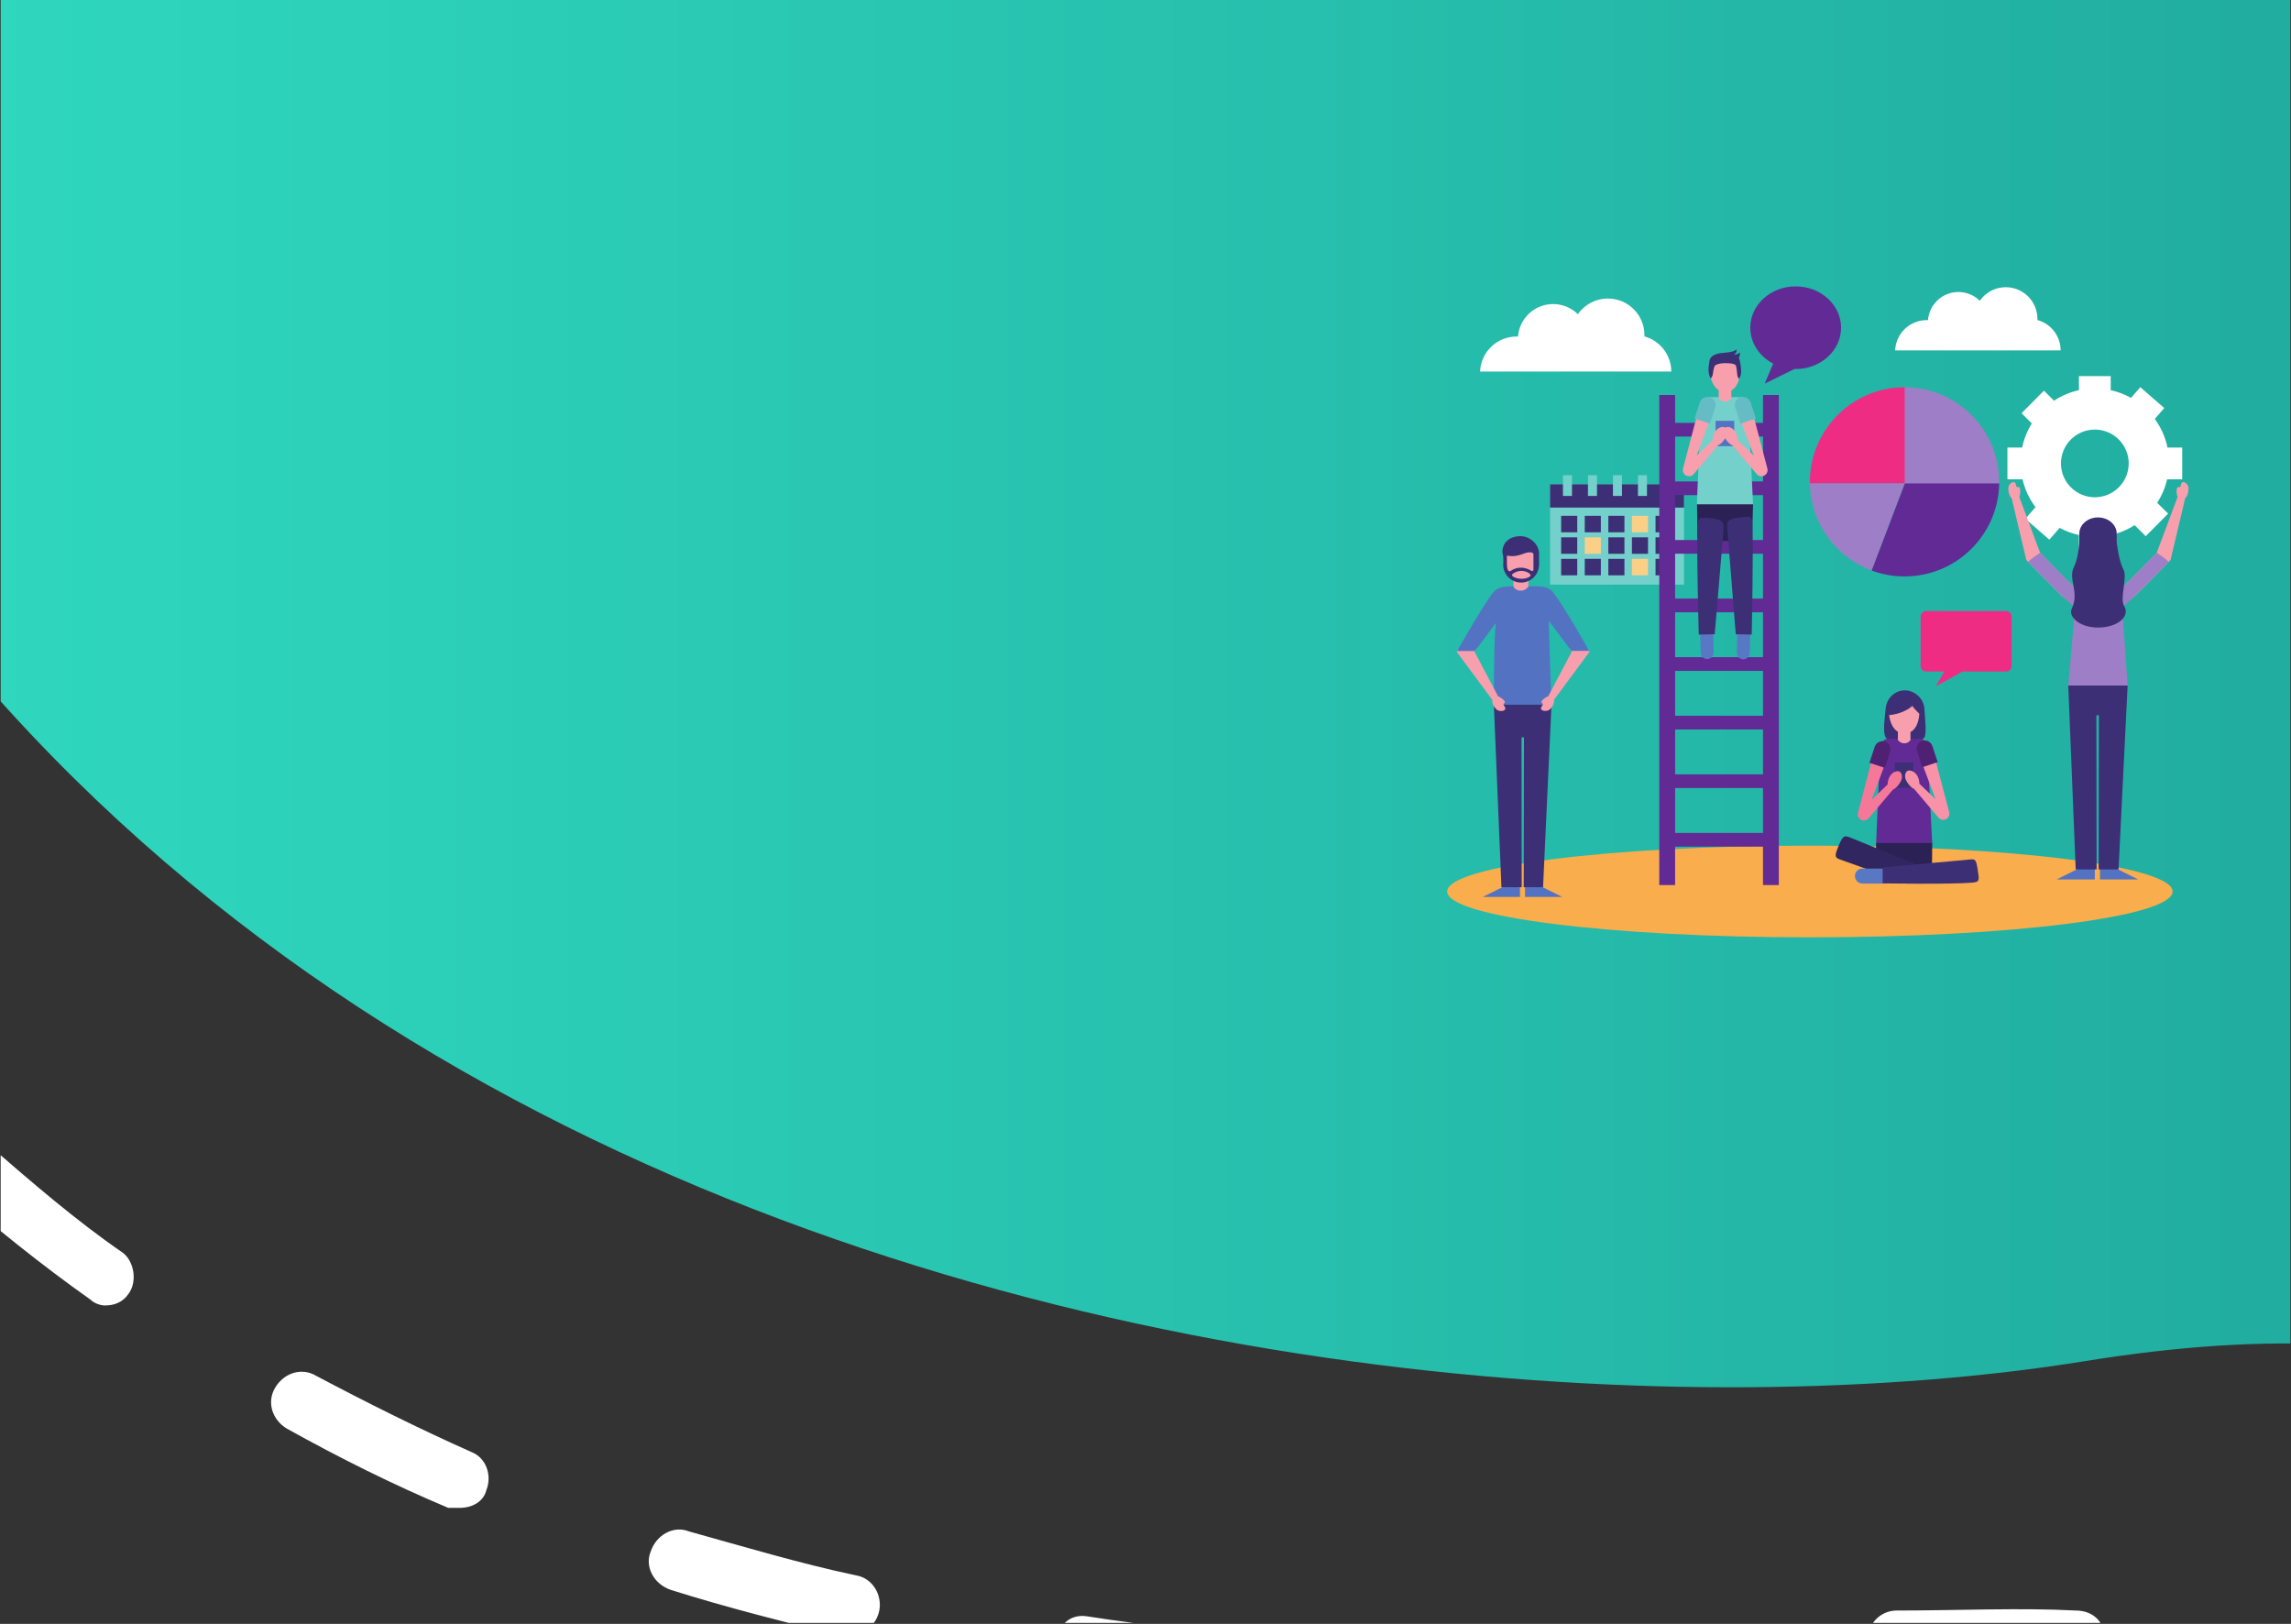 <?xml version="1.0" encoding="UTF-8"?>
<svg xmlns="http://www.w3.org/2000/svg" xmlns:xlink="http://www.w3.org/1999/xlink" width="1200pt" height="850.5pt" viewBox="0 0 1200 850.5" version="1.2">
<rect x="0" y="0" width="1200" height="850.5" fill="#333333" stroke="none"/>
<defs>
<clipPath id="clip1">
  <path d="M 0.352 0 L 1199.645 0 L 1199.645 850 L 0.352 850 Z M 0.352 0 "/>
</clipPath>
<clipPath id="clip2">
  <path d="M 2323.746 -1460.863 C 2666.277 -1195.094 3014.949 -370.133 2841.383 387.234 C 2684.707 1077.008 2179.359 1096.98 2015.008 1063.184 C 1403.676 937.211 1491.227 648.398 1091.867 712.918 C 692.504 777.441 -292.078 648.398 -252.145 -445.406 C -213.742 -1539.215 478.996 -1468.547 838.426 -1508.488 C 1248.539 -1554.574 1935.137 -1763.504 2323.746 -1460.863 Z M 2323.746 -1460.863 "/>
</clipPath>
<linearGradient id="linear0" gradientUnits="userSpaceOnUse" x1="138.283" y1="113.11" x2="216.362" y2="113.11" gradientTransform="matrix(-15.36,0,0,15.362,3323.689,-2012.376)">
<stop offset="0" style="stop-color:rgb(12.894%,68.054%,62.935%);stop-opacity:1;"/>
<stop offset="0.016" style="stop-color:rgb(12.936%,68.181%,63.025%);stop-opacity:1;"/>
<stop offset="0.031" style="stop-color:rgb(13.023%,68.436%,63.205%);stop-opacity:1;"/>
<stop offset="0.047" style="stop-color:rgb(13.11%,68.69%,63.385%);stop-opacity:1;"/>
<stop offset="0.062" style="stop-color:rgb(13.197%,68.945%,63.565%);stop-opacity:1;"/>
<stop offset="0.078" style="stop-color:rgb(13.283%,69.2%,63.745%);stop-opacity:1;"/>
<stop offset="0.094" style="stop-color:rgb(13.37%,69.455%,63.925%);stop-opacity:1;"/>
<stop offset="0.109" style="stop-color:rgb(13.457%,69.71%,64.105%);stop-opacity:1;"/>
<stop offset="0.125" style="stop-color:rgb(13.542%,69.965%,64.287%);stop-opacity:1;"/>
<stop offset="0.141" style="stop-color:rgb(13.629%,70.219%,64.467%);stop-opacity:1;"/>
<stop offset="0.156" style="stop-color:rgb(13.716%,70.474%,64.647%);stop-opacity:1;"/>
<stop offset="0.172" style="stop-color:rgb(13.803%,70.729%,64.827%);stop-opacity:1;"/>
<stop offset="0.188" style="stop-color:rgb(13.889%,70.984%,65.007%);stop-opacity:1;"/>
<stop offset="0.203" style="stop-color:rgb(13.976%,71.239%,65.187%);stop-opacity:1;"/>
<stop offset="0.219" style="stop-color:rgb(14.062%,71.494%,65.367%);stop-opacity:1;"/>
<stop offset="0.234" style="stop-color:rgb(14.148%,71.748%,65.547%);stop-opacity:1;"/>
<stop offset="0.25" style="stop-color:rgb(14.235%,72.003%,65.727%);stop-opacity:1;"/>
<stop offset="0.266" style="stop-color:rgb(14.322%,72.258%,65.907%);stop-opacity:1;"/>
<stop offset="0.281" style="stop-color:rgb(14.407%,72.513%,66.089%);stop-opacity:1;"/>
<stop offset="0.297" style="stop-color:rgb(14.494%,72.768%,66.269%);stop-opacity:1;"/>
<stop offset="0.312" style="stop-color:rgb(14.581%,73.022%,66.449%);stop-opacity:1;"/>
<stop offset="0.328" style="stop-color:rgb(14.668%,73.277%,66.629%);stop-opacity:1;"/>
<stop offset="0.344" style="stop-color:rgb(14.754%,73.532%,66.809%);stop-opacity:1;"/>
<stop offset="0.359" style="stop-color:rgb(14.841%,73.787%,66.989%);stop-opacity:1;"/>
<stop offset="0.375" style="stop-color:rgb(14.928%,74.042%,67.169%);stop-opacity:1;"/>
<stop offset="0.391" style="stop-color:rgb(15.013%,74.297%,67.349%);stop-opacity:1;"/>
<stop offset="0.406" style="stop-color:rgb(15.1%,74.551%,67.529%);stop-opacity:1;"/>
<stop offset="0.422" style="stop-color:rgb(15.187%,74.806%,67.711%);stop-opacity:1;"/>
<stop offset="0.438" style="stop-color:rgb(15.273%,75.061%,67.891%);stop-opacity:1;"/>
<stop offset="0.453" style="stop-color:rgb(15.359%,75.316%,68.071%);stop-opacity:1;"/>
<stop offset="0.469" style="stop-color:rgb(15.446%,75.571%,68.251%);stop-opacity:1;"/>
<stop offset="0.484" style="stop-color:rgb(15.533%,75.826%,68.431%);stop-opacity:1;"/>
<stop offset="0.5" style="stop-color:rgb(15.619%,76.08%,68.611%);stop-opacity:1;"/>
<stop offset="0.516" style="stop-color:rgb(15.706%,76.335%,68.791%);stop-opacity:1;"/>
<stop offset="0.531" style="stop-color:rgb(15.793%,76.59%,68.971%);stop-opacity:1;"/>
<stop offset="0.547" style="stop-color:rgb(15.878%,76.845%,69.151%);stop-opacity:1;"/>
<stop offset="0.562" style="stop-color:rgb(15.965%,77.1%,69.331%);stop-opacity:1;"/>
<stop offset="0.578" style="stop-color:rgb(16.052%,77.354%,69.513%);stop-opacity:1;"/>
<stop offset="0.594" style="stop-color:rgb(16.139%,77.609%,69.693%);stop-opacity:1;"/>
<stop offset="0.609" style="stop-color:rgb(16.225%,77.864%,69.873%);stop-opacity:1;"/>
<stop offset="0.625" style="stop-color:rgb(16.312%,78.119%,70.053%);stop-opacity:1;"/>
<stop offset="0.641" style="stop-color:rgb(16.399%,78.374%,70.233%);stop-opacity:1;"/>
<stop offset="0.656" style="stop-color:rgb(16.484%,78.629%,70.413%);stop-opacity:1;"/>
<stop offset="0.672" style="stop-color:rgb(16.571%,78.883%,70.593%);stop-opacity:1;"/>
<stop offset="0.688" style="stop-color:rgb(16.658%,79.138%,70.773%);stop-opacity:1;"/>
<stop offset="0.703" style="stop-color:rgb(16.743%,79.393%,70.953%);stop-opacity:1;"/>
<stop offset="0.719" style="stop-color:rgb(16.83%,79.648%,71.133%);stop-opacity:1;"/>
<stop offset="0.734" style="stop-color:rgb(16.917%,79.903%,71.315%);stop-opacity:1;"/>
<stop offset="0.75" style="stop-color:rgb(17.004%,80.157%,71.495%);stop-opacity:1;"/>
<stop offset="0.766" style="stop-color:rgb(17.09%,80.412%,71.675%);stop-opacity:1;"/>
<stop offset="0.781" style="stop-color:rgb(17.177%,80.667%,71.855%);stop-opacity:1;"/>
<stop offset="0.797" style="stop-color:rgb(17.264%,80.922%,72.035%);stop-opacity:1;"/>
<stop offset="0.812" style="stop-color:rgb(17.349%,81.177%,72.215%);stop-opacity:1;"/>
<stop offset="0.828" style="stop-color:rgb(17.436%,81.432%,72.395%);stop-opacity:1;"/>
<stop offset="0.844" style="stop-color:rgb(17.523%,81.686%,72.575%);stop-opacity:1;"/>
<stop offset="0.859" style="stop-color:rgb(17.61%,81.94%,72.755%);stop-opacity:1;"/>
<stop offset="0.875" style="stop-color:rgb(17.696%,82.195%,72.935%);stop-opacity:1;"/>
<stop offset="0.891" style="stop-color:rgb(17.783%,82.449%,73.117%);stop-opacity:1;"/>
<stop offset="0.906" style="stop-color:rgb(17.87%,82.704%,73.297%);stop-opacity:1;"/>
<stop offset="0.922" style="stop-color:rgb(17.955%,82.959%,73.477%);stop-opacity:1;"/>
<stop offset="0.938" style="stop-color:rgb(18.042%,83.214%,73.657%);stop-opacity:1;"/>
<stop offset="0.953" style="stop-color:rgb(18.129%,83.469%,73.837%);stop-opacity:1;"/>
<stop offset="0.969" style="stop-color:rgb(18.214%,83.723%,74.017%);stop-opacity:1;"/>
<stop offset="0.984" style="stop-color:rgb(18.301%,83.978%,74.197%);stop-opacity:1;"/>
<stop offset="1" style="stop-color:rgb(18.388%,84.233%,74.377%);stop-opacity:1;"/>
</linearGradient>
<clipPath id="clip3">
  <path d="M 0.352 0 L 1199.645 0 L 1199.645 850 L 0.352 850 Z M 0.352 0 "/>
</clipPath>
<clipPath id="clip4">
  <path d="M 758 442 L 1138 442 L 1138 490.973 L 758 490.973 Z M 758 442 "/>
</clipPath>
<clipPath id="clip5">
  <path d="M 992 150.02 L 1080 150.02 L 1080 184 L 992 184 Z M 992 150.02 "/>
</clipPath>
<clipPath id="clip6">
  <path d="M 1140 252 L 1146.25 252 L 1146.25 261 L 1140 261 Z M 1140 252 "/>
</clipPath>
<clipPath id="clip7">
  <path d="M 916 150.02 L 965 150.02 L 965 201 L 916 201 Z M 916 150.02 "/>
</clipPath>
</defs>
<g id="surface1">
<g clip-path="url(#clip1)" clip-rule="nonzero">
<g clip-path="url(#clip2)" clip-rule="nonzero">
<path style=" stroke:none;fill-rule:nonzero;fill:url(#linear0);" d="M 1199.648 0 L 1199.648 850 L 0.352 850 L 0.352 0 Z M 1199.648 0 "/>
</g>
</g>
<g clip-path="url(#clip3)" clip-rule="nonzero">
<path style=" stroke:none;fill-rule:nonzero;fill:rgb(100%,100%,100%);fill-opacity:1;" d="M 2084.129 1241.387 C 2091.809 1241.387 2099.488 1235.242 2099.488 1227.562 C 2099.488 1218.344 2093.344 1212.199 2085.664 1210.66 C 2054.945 1209.125 2025.762 1204.516 1996.574 1198.371 C 1988.895 1196.836 1979.68 1201.445 1978.145 1210.66 C 1976.609 1218.344 1981.215 1227.562 1990.434 1229.098 C 2019.617 1235.242 2050.336 1239.852 2084.129 1241.387 C 2082.594 1241.387 2082.594 1241.387 2084.129 1241.387 Z M 2205.473 1241.387 C 2207.008 1241.387 2207.008 1241.387 2205.473 1241.387 C 2237.73 1238.312 2268.449 1233.707 2299.172 1227.562 C 2306.852 1226.023 2312.996 1218.344 2311.457 1209.125 C 2309.922 1201.445 2302.242 1195.301 2293.027 1196.836 C 2263.844 1202.98 2233.121 1207.59 2203.938 1209.125 C 2194.723 1209.125 2188.578 1216.809 2190.113 1226.023 C 2191.648 1235.242 2197.793 1241.387 2205.473 1241.387 Z M 2415.906 1195.301 C 2417.441 1195.301 2418.98 1195.301 2420.516 1193.762 C 2449.699 1183.008 2478.883 1170.719 2506.531 1156.895 C 2514.211 1153.82 2517.285 1144.602 2514.211 1136.922 C 2511.141 1129.242 2501.922 1126.168 2494.242 1129.242 C 2466.594 1141.531 2438.945 1153.82 2411.297 1164.574 C 2403.617 1167.648 2399.012 1176.863 2402.082 1184.547 C 2403.617 1190.691 2409.762 1195.301 2415.906 1195.301 Z M 1875.23 1193.762 C 1881.375 1193.762 1887.52 1190.691 1889.055 1184.547 C 1892.129 1176.863 1887.52 1167.648 1879.84 1164.574 C 1852.191 1153.82 1823.008 1141.531 1795.359 1129.242 C 1787.68 1126.168 1778.461 1129.242 1775.391 1136.922 C 1772.316 1144.602 1775.391 1153.82 1783.07 1156.895 C 1810.719 1169.184 1839.902 1181.473 1869.086 1192.227 C 1870.621 1193.762 1872.16 1193.762 1875.23 1193.762 Z M 1678.621 1104.66 C 1684.766 1104.66 1689.375 1101.59 1692.445 1096.98 C 1697.055 1089.297 1693.98 1080.082 1686.301 1075.473 C 1661.727 1061.645 1637.148 1047.82 1606.43 1030.922 C 1598.75 1026.312 1589.531 1029.387 1584.926 1037.066 C 1580.316 1044.746 1583.391 1053.965 1591.07 1058.574 C 1621.789 1077.008 1646.367 1090.836 1670.941 1104.66 Z M 2607.906 1098.516 C 2610.98 1098.516 2614.051 1096.98 2617.125 1095.445 C 2643.238 1078.543 2667.812 1058.574 2692.391 1040.141 C 2698.531 1033.992 2700.07 1024.777 2693.926 1018.633 C 2687.781 1012.488 2678.566 1010.949 2672.422 1017.094 C 2649.379 1037.066 2624.805 1053.965 2600.227 1070.863 C 2592.547 1075.473 2591.012 1084.691 2595.621 1092.371 C 2597.156 1096.98 2601.766 1098.516 2607.906 1098.516 Z M 1494.301 997.125 C 1498.91 997.125 1505.051 994.051 1508.125 989.441 C 1512.734 981.762 1509.66 972.543 1501.98 967.934 C 1471.262 949.5 1445.148 935.676 1420.57 923.383 C 1412.891 920.312 1403.676 923.383 1400.605 931.066 C 1397.531 938.746 1400.605 947.965 1408.285 951.035 C 1432.859 963.328 1457.438 977.152 1488.156 994.051 C 1488.156 995.59 1491.227 997.125 1494.301 997.125 Z M 2770.727 958.719 C 2775.332 958.719 2778.406 957.18 2781.477 954.109 C 2802.98 931.066 2822.949 906.484 2841.383 881.906 C 2845.988 875.762 2844.453 865.008 2838.309 860.398 C 2832.164 855.789 2821.414 857.324 2816.805 863.473 C 2798.375 888.051 2778.406 911.094 2758.438 932.602 C 2752.293 938.746 2753.828 947.965 2759.973 954.109 C 2763.047 957.18 2766.117 958.719 2770.727 958.719 Z M 1299.227 906.484 C 1305.371 906.484 1311.516 901.875 1314.586 895.73 C 1317.66 888.051 1313.051 878.832 1303.836 875.762 C 1274.652 866.543 1243.93 858.863 1213.211 854.254 C 1205.531 852.719 1196.312 858.863 1194.777 866.543 C 1193.242 874.227 1199.387 883.441 1207.066 884.977 C 1237.785 889.586 1265.434 897.27 1294.621 906.484 Z M 781.59 889.586 C 812.312 889.586 844.566 886.516 875.289 884.977 C 884.504 884.977 890.648 877.297 889.113 868.078 C 889.113 858.863 881.434 852.719 872.215 854.254 C 841.496 857.324 810.777 858.863 781.59 858.863 C 772.375 858.863 766.23 866.543 766.23 874.223 C 766.23 881.906 772.375 889.586 781.59 889.586 Z M 658.711 886.516 C 666.391 886.516 674.07 880.371 674.07 872.688 C 674.07 863.473 667.926 857.324 660.246 855.789 C 629.527 854.254 598.805 851.18 569.621 846.57 C 560.406 845.035 554.262 851.18 552.727 860.398 C 551.191 868.078 557.336 875.762 566.551 877.297 C 595.734 881.906 626.453 884.977 658.711 886.516 C 657.176 886.516 658.711 886.516 658.711 886.516 Z M 995.098 874.223 C 996.633 874.223 996.633 874.223 995.098 874.223 C 1027.352 872.688 1058.074 872.688 1087.258 874.223 C 1094.938 874.223 1102.617 868.078 1102.617 858.863 C 1102.617 849.645 1096.473 843.5 1087.258 843.5 C 1058.074 841.965 1025.816 843.5 993.562 843.5 C 984.344 843.5 978.199 851.18 978.199 858.863 C 981.273 868.078 987.418 874.223 995.098 874.223 Z M 445.203 855.789 C 452.887 855.789 459.027 851.18 460.566 843.5 C 462.102 835.816 457.492 826.602 448.277 825.066 C 419.094 818.918 388.371 809.703 360.723 802.02 C 353.043 798.949 343.828 803.559 340.758 812.773 C 337.684 820.457 342.293 829.672 351.508 832.746 C 380.691 841.965 411.414 849.645 442.133 857.324 C 443.668 855.789 445.203 855.789 445.203 855.789 Z M 240.914 789.73 C 247.059 789.73 253.203 786.66 254.738 780.512 C 257.812 772.832 254.738 763.613 247.059 760.543 C 219.41 748.254 191.762 734.426 165.652 720.602 C 157.973 715.992 148.754 719.062 144.148 726.746 C 139.539 734.426 142.609 743.645 150.289 748.254 C 177.938 763.613 205.586 777.441 234.77 789.73 Z M 2896.68 785.121 C 2901.285 785.121 2907.43 782.051 2910.5 777.441 C 2925.863 751.324 2939.688 722.137 2953.512 694.484 C 2956.582 686.805 2953.512 677.586 2945.832 674.512 C 2938.148 671.441 2928.934 674.512 2925.863 682.195 C 2913.574 709.848 2899.75 737.5 2884.391 762.078 C 2879.781 769.762 2882.855 778.977 2890.535 783.586 C 2890.535 785.121 2893.605 785.121 2896.68 785.121 Z M 55.059 683.73 C 59.668 683.73 64.273 682.195 67.348 677.586 C 71.953 671.441 70.418 660.688 64.273 656.078 C 39.699 639.18 16.656 619.207 -6.383 599.238 C -12.527 593.094 -21.742 594.629 -27.887 600.773 C -34.031 606.918 -32.496 616.137 -26.352 622.281 C -3.309 642.25 21.266 662.223 47.379 680.656 C 48.914 682.195 51.988 683.73 55.059 683.73 Z M 2984.23 590.02 C 2990.375 590.02 2996.52 585.41 2998.055 579.266 C 3007.27 550.078 3016.488 520.887 3024.168 490.164 C 3025.703 482.48 3021.094 473.266 3013.414 471.73 C 3005.734 470.191 2996.52 474.801 2994.98 482.48 C 2987.301 511.672 2979.621 540.859 2968.871 570.047 C 2965.797 577.73 2970.406 586.945 2978.086 590.02 Z M -104.688 539.324 C -101.613 539.324 -97.008 537.785 -93.934 534.715 C -87.793 528.57 -87.793 519.352 -92.398 513.207 C -112.367 491.699 -130.801 467.121 -149.23 442.539 C -153.84 436.395 -164.59 434.859 -170.734 439.469 C -176.879 444.078 -178.414 454.828 -173.809 460.977 C -155.375 485.555 -135.406 510.133 -115.438 533.18 C -112.367 537.785 -107.758 539.324 -104.688 539.324 Z M 3034.918 381.09 C 3042.598 381.09 3048.742 374.945 3050.277 368.801 C 3054.887 338.074 3059.496 307.352 3062.566 276.625 C 3064.102 268.945 3056.422 261.262 3048.742 259.727 C 3039.527 258.191 3033.383 265.871 3031.848 273.555 C 3028.773 304.277 3025.703 335.004 3021.094 364.191 C 3019.559 371.871 3025.703 381.09 3033.383 381.09 Z M -230.641 365.727 C -227.566 365.727 -226.031 365.727 -222.961 364.191 C -215.281 359.582 -213.742 350.367 -216.816 342.684 C -232.176 316.566 -246 290.453 -259.824 262.801 C -262.895 255.117 -272.113 252.047 -279.793 255.117 C -287.473 258.191 -290.543 267.41 -287.473 275.09 C -273.648 302.742 -258.289 330.395 -242.93 356.512 C -239.855 362.656 -235.25 365.727 -230.641 365.727 Z M -322.801 172.16 C -321.266 172.16 -319.73 172.16 -316.656 170.625 C -308.977 167.551 -304.367 158.336 -307.441 150.652 C -318.191 123 -327.41 93.812 -336.625 64.625 C -339.695 56.941 -347.375 52.332 -356.594 53.871 C -364.273 56.941 -368.883 64.625 -367.344 73.84 C -358.129 104.566 -347.375 133.754 -336.625 161.406 C -333.555 169.09 -328.945 172.16 -322.801 172.16 Z M 3053.352 167.551 C 3061.031 167.551 3068.711 161.406 3068.711 152.191 C 3070.246 126.074 3070.246 98.422 3070.246 70.77 L 3070.246 60.016 C 3070.246 50.797 3064.102 44.652 3054.887 44.652 C 3045.672 44.652 3039.527 52.332 3039.527 60.016 L 3039.527 70.77 C 3039.527 96.887 3039.527 124.539 3037.992 150.652 C 3036.453 159.871 3044.133 167.551 3053.352 167.551 C 3051.816 167.551 3051.816 167.551 3053.352 167.551 Z M -384.242 -33.695 L -381.168 -33.695 C -373.488 -35.23 -367.344 -44.449 -370.418 -52.129 C -376.562 -81.32 -382.707 -110.508 -388.848 -141.234 C -390.387 -148.914 -398.066 -155.059 -407.281 -153.523 C -414.961 -151.988 -421.105 -144.305 -419.57 -135.086 C -413.426 -104.363 -407.281 -73.637 -401.137 -44.449 C -396.527 -38.305 -390.387 -33.695 -384.242 -33.695 Z M 3050.277 -47.523 C 3050.277 -47.523 3051.816 -47.523 3050.277 -47.523 C 3059.496 -47.523 3065.641 -55.203 3065.641 -62.883 C 3064.102 -93.609 3062.566 -124.336 3059.496 -155.059 C 3059.496 -162.738 3051.816 -170.422 3042.598 -168.887 C 3033.383 -168.887 3027.238 -161.203 3028.773 -151.988 C 3031.848 -121.262 3033.383 -90.535 3034.918 -59.812 C 3036.453 -53.668 3042.598 -47.523 3050.277 -47.523 Z M -421.105 -245.699 L -419.57 -245.699 C -411.891 -247.234 -405.746 -254.914 -405.746 -262.598 C -408.816 -291.785 -411.891 -322.508 -414.961 -353.234 C -414.961 -360.914 -422.641 -368.598 -431.859 -367.059 C -441.074 -367.059 -447.219 -359.379 -445.68 -350.16 L -436.465 -257.988 C -434.93 -250.305 -428.785 -245.699 -421.105 -245.699 Z M 3031.848 -262.598 L 3033.383 -262.598 C 3041.062 -264.133 3047.207 -271.812 3047.207 -279.496 C 3044.133 -310.219 3039.527 -340.945 3034.918 -371.668 C 3033.383 -379.352 3025.703 -385.496 3018.023 -383.961 C 3010.344 -382.422 3004.199 -374.742 3005.734 -367.059 C 3010.344 -336.336 3014.949 -307.148 3018.023 -276.422 C 3018.023 -267.203 3024.168 -262.598 3031.848 -262.598 Z M -436.465 -459.234 C -427.25 -459.234 -421.105 -466.918 -421.105 -474.598 L -421.105 -565.234 C -421.105 -574.453 -427.25 -580.598 -436.465 -580.598 C -444.145 -580.598 -451.824 -574.453 -451.824 -565.234 L -451.824 -471.523 C -451.824 -465.379 -444.145 -459.234 -436.465 -459.234 Z M 2998.055 -474.598 L 3001.125 -474.598 C 3008.805 -476.133 3014.949 -483.816 3013.414 -493.031 C 3007.27 -523.758 3001.125 -552.945 2993.445 -583.672 C 2991.91 -591.352 2982.695 -597.496 2975.016 -594.426 C 2967.336 -592.887 2961.191 -583.672 2964.262 -575.988 C 2971.941 -546.801 2978.086 -516.074 2984.23 -486.887 C 2984.23 -479.207 2990.375 -474.598 2998.055 -474.598 Z M -428.785 -674.309 C -421.105 -674.309 -414.961 -680.453 -413.426 -688.137 C -410.352 -718.859 -407.281 -749.586 -402.672 -778.773 C -401.137 -786.453 -407.281 -795.672 -414.961 -795.672 C -422.641 -797.207 -431.859 -791.062 -431.859 -783.383 C -436.465 -754.195 -441.074 -721.934 -442.609 -691.207 C -445.68 -681.992 -439.539 -674.309 -428.785 -674.309 C -430.32 -674.309 -430.32 -674.309 -428.785 -674.309 Z M 2947.367 -683.527 L 2951.973 -683.527 C 2959.652 -686.598 2964.262 -694.281 2962.727 -701.961 C 2955.047 -731.148 2945.828 -761.875 2935.078 -791.062 C 2932.004 -798.746 2924.324 -803.355 2915.109 -800.281 C 2907.43 -797.207 2902.82 -789.527 2905.895 -780.309 C 2915.109 -751.121 2924.324 -721.934 2932.008 -692.742 C 2935.078 -688.137 2941.223 -683.527 2947.367 -683.527 Z M -393.457 -884.773 C -387.312 -884.773 -379.633 -889.383 -378.098 -897.062 C -370.418 -926.254 -361.199 -955.441 -351.984 -984.629 C -348.914 -992.312 -353.52 -1001.527 -361.199 -1004.602 C -368.883 -1007.676 -378.098 -1003.066 -381.168 -995.383 C -390.387 -966.195 -399.602 -937.008 -407.281 -906.281 C -408.816 -898.602 -404.211 -889.383 -396.527 -887.848 C -396.527 -886.312 -394.992 -884.773 -393.457 -884.773 Z M 2879.781 -887.848 C 2881.316 -887.848 2882.855 -887.848 2885.926 -889.383 C 2893.605 -892.457 2898.215 -901.672 2895.141 -909.355 C 2884.391 -938.543 2872.102 -967.73 2861.348 -995.383 C 2858.277 -1003.066 2849.062 -1006.137 2841.383 -1003.066 C 2833.703 -999.992 2830.629 -990.773 2833.703 -983.094 C 2845.988 -955.441 2856.742 -926.254 2867.492 -898.602 C 2867.492 -890.918 2873.637 -887.848 2879.781 -887.848 Z M 2795.301 -1084.484 C 2796.836 -1084.484 2799.91 -1084.484 2801.445 -1086.023 C 2809.125 -1089.094 2812.195 -1098.312 2809.125 -1105.992 C 2795.301 -1133.645 2781.477 -1161.297 2766.117 -1188.949 C 2761.508 -1196.633 2752.293 -1199.703 2744.613 -1195.094 C 2736.934 -1190.488 2733.859 -1181.27 2738.469 -1173.59 C 2752.293 -1147.473 2767.652 -1119.82 2781.477 -1092.168 C 2783.012 -1087.559 2789.156 -1084.484 2795.301 -1084.484 Z M -321.266 -1087.559 C -315.121 -1087.559 -310.512 -1090.633 -307.441 -1096.777 C -293.617 -1124.43 -279.793 -1150.543 -264.434 -1176.66 C -259.824 -1184.34 -262.895 -1193.559 -269.039 -1198.168 C -276.719 -1202.777 -285.938 -1199.703 -290.543 -1193.559 C -305.906 -1167.441 -321.266 -1139.789 -335.09 -1112.137 C -338.16 -1104.457 -335.09 -1095.238 -327.41 -1092.168 C -325.871 -1087.559 -322.801 -1087.559 -321.266 -1087.559 Z M -206.062 -1268.836 C -201.457 -1268.836 -196.848 -1270.371 -193.777 -1274.98 C -175.344 -1298.023 -153.84 -1321.066 -132.336 -1341.039 C -126.191 -1347.184 -126.191 -1356.402 -132.336 -1362.547 C -138.48 -1368.691 -147.695 -1368.691 -153.84 -1362.547 C -175.344 -1341.039 -196.848 -1317.996 -216.816 -1293.414 C -221.422 -1287.27 -221.422 -1276.516 -215.281 -1271.906 C -213.742 -1268.836 -210.672 -1268.836 -206.062 -1268.836 Z M 2689.316 -1271.906 C 2692.387 -1271.906 2695.461 -1273.445 2696.996 -1274.98 C 2704.676 -1279.59 2706.211 -1288.805 2701.605 -1296.488 C 2684.707 -1322.605 2666.277 -1348.719 2647.844 -1373.301 C 2643.234 -1379.445 2632.484 -1380.98 2626.34 -1376.371 C 2620.195 -1371.762 2618.66 -1361.008 2623.27 -1354.863 C 2640.164 -1331.82 2658.598 -1305.703 2675.492 -1279.59 C 2678.562 -1274.98 2683.172 -1271.906 2689.316 -1271.906 Z M -50.926 -1416.312 C -47.855 -1416.312 -44.781 -1417.852 -41.711 -1419.387 C -17.133 -1437.82 7.441 -1454.719 33.555 -1470.082 C 41.234 -1474.691 42.77 -1483.91 38.164 -1491.59 C 33.555 -1499.273 24.34 -1500.809 16.66 -1496.199 C -10.988 -1480.836 -37.102 -1462.402 -61.68 -1443.965 C -67.824 -1439.359 -69.359 -1428.605 -64.75 -1422.461 C -60.141 -1417.852 -55.535 -1416.312 -50.926 -1416.312 Z M 2558.754 -1442.43 C 2561.828 -1442.43 2566.434 -1443.965 2569.508 -1447.039 C 2575.652 -1453.184 2575.652 -1462.402 2571.043 -1468.547 C 2549.539 -1491.59 2526.5 -1514.633 2504.996 -1534.605 C 2498.852 -1540.75 2489.637 -1539.215 2483.492 -1533.07 C 2477.348 -1526.926 2478.883 -1517.707 2485.027 -1511.562 C 2506.531 -1491.59 2528.035 -1470.082 2549.539 -1447.039 C 2549.539 -1443.965 2554.148 -1442.43 2558.754 -1442.43 Z M 134.93 -1523.852 C 136.465 -1523.852 139.539 -1523.852 141.074 -1525.387 C 168.723 -1537.676 196.371 -1548.43 225.555 -1559.184 C 233.234 -1562.258 237.844 -1569.938 234.77 -1579.156 C 231.699 -1586.836 224.02 -1591.445 214.805 -1588.375 C 185.617 -1577.621 156.434 -1566.867 127.25 -1554.578 C 119.57 -1551.504 116.5 -1542.285 119.57 -1534.605 C 122.645 -1526.926 128.785 -1523.852 134.93 -1523.852 Z M 2395.938 -1583.766 C 2400.547 -1583.766 2405.156 -1586.836 2408.227 -1591.445 C 2412.836 -1599.129 2411.297 -1608.344 2403.617 -1612.953 C 2375.969 -1631.387 2348.32 -1645.215 2320.672 -1657.504 C 2302.242 -1665.188 2282.273 -1672.867 2262.305 -1680.547 C 2254.625 -1683.621 2245.41 -1679.012 2242.336 -1671.332 C 2239.266 -1663.648 2243.875 -1654.434 2251.555 -1651.359 C 2273.059 -1643.68 2291.488 -1635.996 2309.922 -1628.316 C 2336.035 -1617.562 2362.145 -1602.199 2388.258 -1585.301 C 2389.793 -1583.766 2392.867 -1583.766 2395.938 -1583.766 Z M 339.219 -1591.445 L 342.293 -1591.445 C 371.477 -1597.59 402.195 -1603.734 431.379 -1609.883 C 439.062 -1611.418 445.203 -1619.098 443.668 -1626.781 C 442.133 -1634.461 434.453 -1640.605 426.773 -1639.07 C 396.051 -1634.461 365.332 -1628.316 334.613 -1620.633 C 326.934 -1619.098 320.789 -1609.883 323.859 -1602.199 C 325.395 -1596.055 331.539 -1591.445 339.219 -1591.445 Z M 551.191 -1623.707 C 551.191 -1623.707 552.727 -1623.707 551.191 -1623.707 C 560.406 -1623.707 569.621 -1625.242 577.301 -1625.242 C 597.27 -1626.781 620.309 -1628.316 644.887 -1629.852 C 652.566 -1631.387 660.246 -1637.535 658.711 -1646.75 C 657.176 -1654.434 651.031 -1662.113 641.812 -1660.578 C 617.238 -1657.504 595.734 -1655.969 575.766 -1655.969 C 568.086 -1655.969 558.871 -1654.434 551.188 -1654.434 C 541.973 -1654.434 535.828 -1646.75 537.363 -1637.535 C 535.828 -1629.852 543.508 -1623.707 551.188 -1623.707 Z M 764.695 -1643.68 L 766.23 -1643.68 C 795.414 -1646.75 826.137 -1651.359 858.391 -1654.434 C 866.07 -1655.969 872.215 -1663.648 872.215 -1671.332 C 870.68 -1679.012 863 -1685.156 855.32 -1685.156 C 823.062 -1680.547 793.879 -1677.477 763.16 -1674.402 C 755.48 -1672.867 749.336 -1665.188 749.336 -1657.504 C 750.871 -1649.824 757.016 -1643.68 764.695 -1643.68 Z M 978.199 -1671.332 L 979.738 -1671.332 C 1008.922 -1674.402 1039.641 -1679.012 1071.898 -1682.086 C 1079.578 -1683.621 1085.723 -1691.301 1085.723 -1698.984 C 1084.184 -1706.664 1076.504 -1712.809 1068.824 -1712.809 C 1038.105 -1709.738 1007.383 -1705.129 976.664 -1702.055 C 968.984 -1700.52 962.84 -1692.84 962.84 -1685.156 C 964.375 -1675.938 970.52 -1671.332 978.199 -1671.332 Z M 2140.961 -1685.156 C 2148.641 -1685.156 2154.785 -1689.766 2156.32 -1697.445 C 2157.855 -1705.129 2153.25 -1714.344 2145.57 -1715.883 C 2116.383 -1722.027 2085.664 -1728.172 2054.945 -1734.316 C 2047.266 -1735.852 2038.047 -1729.707 2038.047 -1722.027 C 2036.512 -1714.344 2042.656 -1705.129 2050.336 -1705.129 C 2081.055 -1700.52 2111.777 -1694.375 2139.426 -1686.691 C 2137.887 -1685.156 2139.426 -1685.156 2140.961 -1685.156 Z M 1191.707 -1695.91 L 1193.242 -1695.91 L 1285.402 -1705.129 C 1293.082 -1706.664 1300.762 -1712.809 1299.227 -1722.027 C 1297.691 -1731.246 1291.547 -1735.852 1282.332 -1735.852 L 1190.168 -1726.637 C 1182.488 -1725.098 1176.348 -1717.418 1176.348 -1709.738 C 1177.883 -1702.055 1184.027 -1695.91 1191.707 -1695.91 Z M 1406.746 -1715.883 C 1439.004 -1718.953 1469.723 -1720.492 1498.906 -1722.027 C 1508.125 -1722.027 1514.27 -1729.707 1512.73 -1738.926 C 1512.73 -1748.145 1505.051 -1754.289 1495.836 -1752.75 C 1465.117 -1751.215 1434.395 -1749.68 1403.676 -1746.605 C 1394.461 -1746.605 1388.316 -1738.926 1389.852 -1729.707 C 1391.387 -1722.027 1399.066 -1715.883 1406.746 -1715.883 Z M 1928.992 -1717.418 C 1936.672 -1717.418 1942.816 -1723.562 1944.352 -1731.246 C 1945.887 -1738.926 1938.207 -1746.605 1930.527 -1748.145 C 1901.344 -1751.215 1869.086 -1752.75 1838.367 -1754.289 C 1829.148 -1754.289 1823.008 -1748.145 1823.008 -1740.461 C 1823.008 -1731.246 1829.148 -1725.098 1836.832 -1725.098 C 1867.551 -1723.562 1898.27 -1720.492 1928.992 -1717.418 C 1927.453 -1717.418 1927.453 -1717.418 1928.992 -1717.418 Z M 1621.789 -1726.637 C 1647.902 -1726.637 1674.012 -1728.172 1700.125 -1728.172 L 1713.949 -1728.172 C 1721.629 -1728.172 1729.309 -1734.316 1729.309 -1743.535 C 1729.309 -1752.75 1723.164 -1758.898 1713.949 -1758.898 L 1700.125 -1758.898 C 1674.012 -1758.898 1647.902 -1758.898 1621.789 -1757.359 C 1612.574 -1757.359 1606.43 -1749.68 1606.43 -1741.996 C 1606.43 -1734.316 1612.574 -1726.637 1621.789 -1726.637 Z M 1621.789 -1726.637 "/>
</g>
<g clip-path="url(#clip4)" clip-rule="nonzero">
<path style=" stroke:none;fill-rule:nonzero;fill:rgb(97.649%,67.839%,29.799%);fill-opacity:1;" d="M 947.996 490.93 C 843.066 490.93 758 480.18 758 466.918 C 758 453.656 843.066 442.902 947.996 442.902 C 1052.934 442.902 1138 453.656 1138 466.918 C 1138 480.18 1052.934 490.93 947.996 490.93 "/>
</g>
<path style=" stroke:none;fill-rule:nonzero;fill:rgb(45.099%,81.569%,79.61%);fill-opacity:1;" d="M 882.066 306.199 L 811.887 306.199 L 811.887 253.641 L 882.066 253.641 L 882.066 306.199 "/>
<path style=" stroke:none;fill-rule:nonzero;fill:rgb(23.92%,18.43%,46.269%);fill-opacity:1;" d="M 882.066 265.848 L 882.066 253.641 L 811.887 253.641 L 811.887 265.848 L 882.066 265.848 "/>
<path style=" stroke:none;fill-rule:nonzero;fill:rgb(23.92%,18.43%,46.269%);fill-opacity:1;" d="M 826.141 278.789 L 817.711 278.789 L 817.711 270.156 L 826.141 270.156 L 826.141 278.789 "/>
<path style=" stroke:none;fill-rule:nonzero;fill:rgb(23.92%,18.43%,46.269%);fill-opacity:1;" d="M 838.5 278.789 L 830.074 278.789 L 830.074 270.156 L 838.5 270.156 L 838.5 278.789 "/>
<path style=" stroke:none;fill-rule:nonzero;fill:rgb(23.92%,18.43%,46.269%);fill-opacity:1;" d="M 850.859 278.789 L 842.43 278.789 L 842.43 270.156 L 850.859 270.156 L 850.859 278.789 "/>
<path style=" stroke:none;fill-rule:nonzero;fill:rgb(98.819%,81.18%,52.55%);fill-opacity:1;" d="M 863.215 278.789 L 854.789 278.789 L 854.789 270.156 L 863.215 270.156 L 863.215 278.789 "/>
<path style=" stroke:none;fill-rule:nonzero;fill:rgb(23.92%,18.43%,46.269%);fill-opacity:1;" d="M 875.574 278.789 L 867.148 278.789 L 867.148 270.156 L 875.574 270.156 L 875.574 278.789 "/>
<path style=" stroke:none;fill-rule:nonzero;fill:rgb(23.92%,18.43%,46.269%);fill-opacity:1;" d="M 826.141 290.059 L 817.711 290.059 L 817.711 281.426 L 826.141 281.426 L 826.141 290.059 "/>
<path style=" stroke:none;fill-rule:nonzero;fill:rgb(98.819%,81.18%,52.55%);fill-opacity:1;" d="M 838.5 290.059 L 830.074 290.059 L 830.074 281.426 L 838.5 281.426 L 838.5 290.059 "/>
<path style=" stroke:none;fill-rule:nonzero;fill:rgb(23.92%,18.43%,46.269%);fill-opacity:1;" d="M 850.859 290.059 L 842.43 290.059 L 842.43 281.426 L 850.859 281.426 L 850.859 290.059 "/>
<path style=" stroke:none;fill-rule:nonzero;fill:rgb(23.92%,18.43%,46.269%);fill-opacity:1;" d="M 863.215 290.059 L 854.789 290.059 L 854.789 281.426 L 863.215 281.426 L 863.215 290.059 "/>
<path style=" stroke:none;fill-rule:nonzero;fill:rgb(23.92%,18.43%,46.269%);fill-opacity:1;" d="M 875.574 290.059 L 867.148 290.059 L 867.148 281.426 L 875.574 281.426 L 875.574 290.059 "/>
<path style=" stroke:none;fill-rule:nonzero;fill:rgb(23.92%,18.43%,46.269%);fill-opacity:1;" d="M 826.141 301.324 L 817.711 301.324 L 817.711 292.691 L 826.141 292.691 L 826.141 301.324 "/>
<path style=" stroke:none;fill-rule:nonzero;fill:rgb(23.92%,18.43%,46.269%);fill-opacity:1;" d="M 838.5 301.324 L 830.074 301.324 L 830.074 292.691 L 838.5 292.691 L 838.5 301.324 "/>
<path style=" stroke:none;fill-rule:nonzero;fill:rgb(23.92%,18.43%,46.269%);fill-opacity:1;" d="M 850.859 301.324 L 842.43 301.324 L 842.43 292.691 L 850.859 292.691 L 850.859 301.324 "/>
<path style=" stroke:none;fill-rule:nonzero;fill:rgb(98.819%,81.18%,52.55%);fill-opacity:1;" d="M 863.215 301.324 L 854.789 301.324 L 854.789 292.691 L 863.215 292.691 L 863.215 301.324 "/>
<path style=" stroke:none;fill-rule:nonzero;fill:rgb(23.92%,18.43%,46.269%);fill-opacity:1;" d="M 875.574 301.324 L 867.148 301.324 L 867.148 292.691 L 875.574 292.691 L 875.574 301.324 "/>
<path style=" stroke:none;fill-rule:nonzero;fill:rgb(45.099%,81.569%,79.61%);fill-opacity:1;" d="M 823.391 259.742 L 818.656 259.742 L 818.656 248.879 L 823.391 248.879 L 823.391 259.742 "/>
<path style=" stroke:none;fill-rule:nonzero;fill:rgb(45.099%,81.569%,79.61%);fill-opacity:1;" d="M 836.484 259.742 L 831.75 259.742 L 831.75 248.879 L 836.484 248.879 L 836.484 259.742 "/>
<path style=" stroke:none;fill-rule:nonzero;fill:rgb(45.099%,81.569%,79.61%);fill-opacity:1;" d="M 849.574 259.742 L 844.844 259.742 L 844.844 248.879 L 849.574 248.879 L 849.574 259.742 "/>
<path style=" stroke:none;fill-rule:nonzero;fill:rgb(45.099%,81.569%,79.61%);fill-opacity:1;" d="M 862.668 259.742 L 857.938 259.742 L 857.938 248.879 L 862.668 248.879 L 862.668 259.742 "/>
<path style=" stroke:none;fill-rule:nonzero;fill:rgb(45.099%,81.569%,79.61%);fill-opacity:1;" d="M 875.762 259.742 L 871.031 259.742 L 871.031 248.879 L 875.762 248.879 L 875.762 259.742 "/>
<path style=" stroke:none;fill-rule:nonzero;fill:rgb(38.429%,16.469%,58.429%);fill-opacity:1;" d="M 926.617 228.645 L 874.453 228.645 L 874.453 221.469 L 926.617 221.469 L 926.617 228.645 "/>
<path style=" stroke:none;fill-rule:nonzero;fill:rgb(38.429%,16.469%,58.429%);fill-opacity:1;" d="M 926.617 259.328 L 874.453 259.328 L 874.453 252.152 L 926.617 252.152 L 926.617 259.328 "/>
<path style=" stroke:none;fill-rule:nonzero;fill:rgb(38.429%,16.469%,58.429%);fill-opacity:1;" d="M 926.617 290.008 L 874.453 290.008 L 874.453 282.832 L 926.617 282.832 L 926.617 290.008 "/>
<path style=" stroke:none;fill-rule:nonzero;fill:rgb(38.429%,16.469%,58.429%);fill-opacity:1;" d="M 926.617 320.691 L 874.453 320.691 L 874.453 313.508 L 926.617 313.508 L 926.617 320.691 "/>
<path style=" stroke:none;fill-rule:nonzero;fill:rgb(38.429%,16.469%,58.429%);fill-opacity:1;" d="M 926.617 351.375 L 874.453 351.375 L 874.453 344.191 L 926.617 344.191 L 926.617 351.375 "/>
<path style=" stroke:none;fill-rule:nonzero;fill:rgb(38.429%,16.469%,58.429%);fill-opacity:1;" d="M 926.617 382.055 L 874.453 382.055 L 874.453 374.875 L 926.617 374.875 L 926.617 382.055 "/>
<path style=" stroke:none;fill-rule:nonzero;fill:rgb(38.429%,16.469%,58.429%);fill-opacity:1;" d="M 926.617 412.738 L 874.453 412.738 L 874.453 405.559 L 926.617 405.559 L 926.617 412.738 "/>
<path style=" stroke:none;fill-rule:nonzero;fill:rgb(38.429%,16.469%,58.429%);fill-opacity:1;" d="M 926.617 443.418 L 874.453 443.418 L 874.453 436.242 L 926.617 436.242 L 926.617 443.418 "/>
<path style=" stroke:none;fill-rule:nonzero;fill:rgb(38.429%,16.469%,58.429%);fill-opacity:1;" d="M 931.73 463.539 L 923.438 463.539 L 923.438 206.891 L 931.73 206.891 L 931.73 463.539 "/>
<path style=" stroke:none;fill-rule:nonzero;fill:rgb(38.429%,16.469%,58.429%);fill-opacity:1;" d="M 877.406 463.539 L 869.109 463.539 L 869.109 206.891 L 877.406 206.891 L 877.406 463.539 "/>
<path style=" stroke:none;fill-rule:nonzero;fill:rgb(61.96%,49.409%,77.649%);fill-opacity:1;" d="M 997.574 202.82 C 997.48 202.82 997.383 202.82 997.285 202.82 L 997.285 253.418 L 1047.137 253.418 C 1047.145 253.066 1047.156 252.715 1047.156 252.359 C 1047.156 225 1024.957 202.82 997.574 202.82 "/>
<path style=" stroke:none;fill-rule:nonzero;fill:rgb(93.729%,17.249%,51.759%);fill-opacity:1;" d="M 997.641 253.18 L 997.641 202.82 L 997.574 202.82 C 970.188 202.82 947.988 225.078 947.988 252.535 C 947.988 252.754 947.996 252.965 947.996 253.18 L 997.641 253.18 "/>
<path style=" stroke:none;fill-rule:nonzero;fill:rgb(61.96%,49.409%,77.649%);fill-opacity:1;" d="M 997.641 253.18 L 948 253.18 C 948.336 274.109 961.668 291.879 980.273 298.801 L 997.641 253.18 "/>
<path style=" stroke:none;fill-rule:nonzero;fill:rgb(38.429%,16.469%,58.429%);fill-opacity:1;" d="M 997.77 253.18 L 980.383 298.84 C 985.746 300.816 991.535 301.902 997.582 301.902 C 1024.691 301.902 1046.715 280.164 1047.156 253.18 L 997.77 253.18 "/>
<path style=" stroke:none;fill-rule:nonzero;fill:rgb(100%,100%,100%);fill-opacity:1;" d="M 1097.246 260.441 C 1087.453 260.441 1079.504 252.508 1079.504 242.715 C 1079.504 232.926 1087.453 224.988 1097.246 224.988 C 1107.047 224.988 1114.992 232.926 1114.992 242.715 C 1114.992 252.508 1107.047 260.441 1097.246 260.441 Z M 1143.023 251.031 L 1143.023 234.402 L 1135.309 234.402 C 1134.172 228.883 1131.859 223.801 1128.648 219.41 L 1133.617 213.723 L 1121.078 202.789 L 1116.191 208.383 C 1112.918 206.547 1109.348 205.18 1105.566 204.355 L 1105.566 196.977 L 1088.926 196.977 L 1088.926 204.355 C 1084.199 205.387 1079.789 207.273 1075.871 209.855 L 1070.582 204.621 L 1058.867 216.434 L 1064.254 221.766 C 1061.867 225.586 1060.125 229.844 1059.188 234.402 L 1051.469 234.402 L 1051.469 251.031 L 1059.383 251.031 C 1060.625 256.41 1062.973 261.355 1066.191 265.621 L 1060.875 271.707 L 1073.418 282.645 L 1078.805 276.469 C 1081.945 278.164 1085.344 279.434 1088.926 280.211 L 1088.926 288.453 L 1105.566 288.453 L 1105.566 280.211 C 1110.086 279.227 1114.305 277.457 1118.09 275.047 L 1123.91 280.816 L 1135.629 269 L 1129.898 263.332 C 1132.305 259.621 1134.086 255.469 1135.109 251.031 L 1143.023 251.031 "/>
<g clip-path="url(#clip5)" clip-rule="nonzero">
<path style=" stroke:none;fill-rule:nonzero;fill:rgb(100%,100%,100%);fill-opacity:1;" d="M 1079.344 183.52 C 1079.328 175.91 1074.172 169.512 1067.16 167.59 C 1067.172 167.391 1067.18 167.195 1067.18 166.992 C 1067.18 157.848 1059.754 150.426 1050.598 150.426 C 1044.961 150.426 1039.988 153.238 1036.996 157.527 C 1034.109 154.688 1030.152 152.934 1025.777 152.934 C 1017.367 152.934 1010.48 159.43 1009.855 167.672 C 1009.641 167.664 1009.422 167.656 1009.195 167.656 C 1000.281 167.656 993.027 174.699 992.656 183.52 L 1079.344 183.52 "/>
</g>
<path style=" stroke:none;fill-rule:nonzero;fill:rgb(100%,100%,100%);fill-opacity:1;" d="M 875.391 194.586 C 875.371 185.789 869.422 178.398 861.32 176.18 C 861.328 175.953 861.34 175.723 861.34 175.492 C 861.34 164.922 852.762 156.355 842.184 156.355 C 835.672 156.355 829.93 159.602 826.465 164.559 C 823.137 161.273 818.566 159.246 813.508 159.246 C 803.793 159.246 795.836 166.754 795.117 176.277 C 794.871 176.27 794.613 176.258 794.355 176.258 C 784.051 176.258 775.676 184.395 775.242 194.586 L 875.391 194.586 "/>
<path style=" stroke:none;fill-rule:nonzero;fill:rgb(17.249%,12.939%,32.939%);fill-opacity:1;" d="M 888.855 263.574 L 889.129 280.5 C 889.129 283.137 891.145 283.344 894.137 283.344 L 912.699 283.344 C 915.691 283.344 917.82 281.656 917.82 279.027 L 918.242 263.574 L 888.855 263.574 "/>
<path style=" stroke:none;fill-rule:nonzero;fill:rgb(34.509%,47.06%,76.859%);fill-opacity:1;" d="M 909.926 330.77 L 909.699 341.789 C 909.66 343.676 911.16 345.242 913.051 345.281 C 914.941 345.316 916.508 343.82 916.551 341.934 L 916.781 330.91 L 909.926 330.77 "/>
<path style=" stroke:none;fill-rule:nonzero;fill:rgb(23.92%,18.43%,46.269%);fill-opacity:1;" d="M 904.762 277.016 L 909.172 332.184 L 917.531 332.355 C 917.531 332.355 918.535 285.188 917.844 274.367 C 917.57 270.082 916.891 270.266 911.102 271.047 C 905.043 271.875 904.359 272.664 904.762 277.016 "/>
<path style=" stroke:none;fill-rule:nonzero;fill:rgb(34.509%,47.06%,76.859%);fill-opacity:1;" d="M 897.359 330.77 L 897.586 341.703 C 897.625 343.578 896.141 345.133 894.258 345.172 C 892.383 345.207 890.828 343.723 890.789 341.848 L 890.562 330.91 L 897.359 330.77 "/>
<path style=" stroke:none;fill-rule:nonzero;fill:rgb(23.92%,18.43%,46.269%);fill-opacity:1;" d="M 902.754 277.586 L 898.152 332.184 L 889.793 332.355 C 889.793 332.355 888.523 286.062 889.215 275.242 C 889.484 270.961 890.105 270.973 895.938 271.426 C 901.863 271.887 903.156 273.234 902.754 277.586 "/>
<path style=" stroke:none;fill-rule:nonzero;fill:rgb(97.249%,62.349%,68.239%);fill-opacity:1;" d="M 911.547 192.797 C 911.547 188.418 907.926 186.684 903.547 186.684 C 899.164 186.684 895.676 188.418 895.676 192.797 C 895.676 192.797 895.703 194.539 895.715 195.73 C 895.617 195.715 896.594 205.211 903.613 205.211 C 912.168 205.211 911.547 192.797 911.547 192.797 "/>
<path style=" stroke:none;fill-rule:nonzero;fill:rgb(45.099%,81.569%,79.61%);fill-opacity:1;" d="M 915.75 213.828 C 915.059 210.023 914.609 207.992 911.457 207.992 C 910.328 207.992 905.629 207.992 905.629 207.992 L 901.473 207.992 C 901.473 207.992 896.762 207.992 895.641 207.992 C 892.496 207.992 891.652 209.781 890.941 213.539 L 888.785 264.129 L 918.242 264.129 L 915.75 213.828 "/>
<path style=" stroke:none;fill-rule:nonzero;fill:rgb(32.549%,45.099%,76.079%);fill-opacity:1;" d="M 898.602 233.684 L 898.602 220.406 L 908.367 220.406 L 908.367 233.684 L 898.602 233.684 "/>
<path style=" stroke:none;fill-rule:nonzero;fill:rgb(97.249%,62.349%,68.239%);fill-opacity:1;" d="M 901.574 223.699 C 901.574 223.699 897.453 224.352 897.059 230.574 L 888.723 238.562 L 898.074 213.609 C 898.77 211.395 897.133 209.238 895.395 208.75 C 893.648 208.262 891.254 208.973 890.512 211.328 L 881.605 245.199 L 881.566 245.344 C 881.086 247.059 882.09 248.852 883.805 249.332 C 884.973 249.664 886.176 249.305 886.98 248.504 L 899.871 233.211 C 899.871 233.211 901.996 232.602 904.078 228.762 C 905.125 226.828 904.766 222.941 901.574 223.699 "/>
<path style=" stroke:none;fill-rule:nonzero;fill:rgb(39.999%,73.729%,76.859%);fill-opacity:1;" d="M 887.574 219.219 L 890.34 210.805 C 891.07 208.578 893.469 207.371 895.695 208.098 C 897.926 208.832 899.133 211.227 898.402 213.453 L 895.637 221.867 L 887.574 219.219 "/>
<path style=" stroke:none;fill-rule:nonzero;fill:rgb(97.249%,62.349%,68.239%);fill-opacity:1;" d="M 925.727 245.344 L 925.684 245.199 L 916.781 211.324 C 916.039 208.973 913.645 208.262 911.898 208.746 C 910.156 209.238 908.52 211.395 909.219 213.609 L 918.566 238.562 L 910.18 230.574 C 909.785 224.352 905.664 223.699 905.664 223.699 C 902.473 222.941 902.121 226.828 903.168 228.758 C 905.246 232.602 907.371 233.211 907.371 233.211 L 920.312 248.504 C 921.113 249.305 922.316 249.664 923.484 249.332 C 925.203 248.852 926.207 247.059 925.727 245.344 "/>
<path style=" stroke:none;fill-rule:nonzero;fill:rgb(39.999%,73.729%,76.859%);fill-opacity:1;" d="M 919.723 219.219 L 916.953 210.805 C 916.223 208.578 913.824 207.367 911.59 208.098 C 909.371 208.832 908.16 211.227 908.891 213.453 L 911.664 221.867 L 919.723 219.219 "/>
<path style=" stroke:none;fill-rule:nonzero;fill:rgb(97.249%,62.349%,68.239%);fill-opacity:1;" d="M 906.855 208.594 C 906.855 208.594 906.07 210.379 903.555 210.379 C 901.371 210.379 900.242 208.594 900.242 208.594 L 900.242 203.238 L 906.855 203.238 L 906.855 208.594 "/>
<path style=" stroke:none;fill-rule:nonzero;fill:rgb(23.92%,18.43%,46.269%);fill-opacity:1;" d="M 911.293 188.918 C 911.234 188.652 910.918 187.543 910.766 187.305 C 911.723 185.902 911.254 184.598 911.254 184.598 C 910.402 185.598 908.828 185.789 908.418 185.629 L 908.266 185.57 L 908.246 185.559 C 909.883 184.969 909.598 182.93 909.598 182.93 C 908.445 184.586 902.637 184.789 902.637 184.789 L 902.727 184.816 C 899.199 184.969 895.816 186.246 895.449 188.832 C 895.004 191.98 894.633 193.516 895.117 195.758 C 895.578 197.875 896.164 198.207 896.164 198.207 C 896.359 197.73 896.953 197.102 897.074 196.406 C 897.324 194.961 897.629 192.285 898.273 191.508 C 898.879 190.781 901.199 190.195 903.555 190.195 C 906.281 190.195 908.27 190.457 909.012 191.133 C 909.75 191.801 909.762 196.105 910.191 197.371 C 910.316 197.727 910.953 198.414 910.953 198.414 C 910.953 198.414 911.605 197.188 911.805 196.332 C 912.309 194.18 911.695 190.672 911.293 188.918 "/>
<path style=" stroke:none;fill-rule:nonzero;fill:rgb(32.549%,45.099%,76.079%);fill-opacity:1;" d="M 1108.25 454.789 L 1099.949 454.789 L 1099.949 460.613 L 1119.984 460.613 L 1108.25 454.789 "/>
<path style=" stroke:none;fill-rule:nonzero;fill:rgb(32.549%,45.099%,76.079%);fill-opacity:1;" d="M 1088.949 454.789 L 1097.246 454.789 L 1097.246 460.613 L 1077.215 460.613 L 1088.949 454.789 "/>
<path style=" stroke:none;fill-rule:nonzero;fill:rgb(96.86%,57.249%,65.88%);fill-opacity:1;" d="M 1092.316 308.922 L 1092.281 308.945 L 1092.316 308.922 "/>
<path style=" stroke:none;fill-rule:nonzero;fill:rgb(61.96%,49.409%,77.649%);fill-opacity:1;" d="M 1106.09 300.059 C 1105.066 300.059 1100.773 300.059 1100.773 300.059 L 1096.988 300.059 C 1096.988 300.059 1092.695 300.059 1091.676 300.059 C 1088.379 300.059 1087.641 302.234 1087.641 306.824 C 1087.641 310.766 1083.34 359.031 1083.34 359.031 L 1114.426 359.031 L 1110.84 307.559 C 1110.84 302.973 1109.379 300.059 1106.09 300.059 "/>
<path style=" stroke:none;fill-rule:nonzero;fill:rgb(96.078%,47.06%,59.999%);fill-opacity:1;" d="M 1102.605 300.059 C 1102.605 300.059 1101.102 300.52 1098.789 300.52 C 1096.766 300.52 1095.148 300.059 1095.148 300.059 L 1095.156 295.199 L 1102.609 295.199 L 1102.605 300.059 "/>
<path style=" stroke:none;fill-rule:nonzero;fill:rgb(23.92%,18.43%,46.269%);fill-opacity:1;" d="M 1114.422 359.031 L 1083.34 359.031 L 1087.23 455.371 L 1098.168 455.371 L 1098.066 374.582 L 1099.383 374.605 L 1099.246 455.371 L 1109.672 455.371 L 1114.422 359.031 "/>
<path style=" stroke:none;fill-rule:nonzero;fill:rgb(97.249%,62.349%,68.239%);fill-opacity:1;" d="M 1140.641 260.164 L 1129.668 289.535 C 1129.668 289.535 1114.477 305.25 1112.391 306.852 C 1111.348 307.648 1110.293 308.414 1109.215 309.133 C 1108.672 309.488 1108.129 309.832 1107.59 310.16 L 1106.785 310.633 C 1106.527 310.781 1106.227 310.941 1106.051 311.035 L 1105.898 311.109 C 1103.934 312.172 1103.203 314.625 1104.266 316.586 C 1105.332 318.555 1107.789 319.277 1109.754 318.215 L 1109.789 318.199 C 1110.223 317.961 1110.531 317.777 1110.879 317.566 C 1111.215 317.363 1111.535 317.16 1111.859 316.949 C 1112.496 316.535 1113.121 316.109 1113.727 315.676 C 1114.953 314.809 1116.133 313.898 1117.281 312.953 C 1119.566 311.074 1136.914 293.277 1136.914 293.277 L 1144.754 260.164 L 1140.641 260.164 "/>
<g clip-path="url(#clip6)" clip-rule="nonzero">
<path style=" stroke:none;fill-rule:nonzero;fill:rgb(97.249%,62.349%,68.239%);fill-opacity:1;" d="M 1146.328 255.754 C 1146.332 254.098 1144.742 252.266 1143.344 252.504 C 1141.902 252.754 1142.789 255.492 1141.297 255.102 C 1139.637 254.664 1139.902 258.625 1140.617 260.398 L 1144.535 260.891 C 1144.535 260.891 1146.312 259.785 1146.328 255.754 "/>
</g>
<path style=" stroke:none;fill-rule:nonzero;fill:rgb(61.96%,49.409%,77.649%);fill-opacity:1;" d="M 1129.684 289.508 L 1129.668 289.535 C 1129.668 289.535 1114.477 305.25 1112.391 306.852 C 1111.348 307.648 1110.293 308.414 1109.215 309.133 C 1108.672 309.488 1108.129 309.832 1107.59 310.16 L 1106.785 310.633 C 1106.527 310.781 1106.227 310.941 1106.051 311.035 L 1105.898 311.109 C 1103.934 312.172 1103.203 314.625 1104.266 316.586 C 1105.332 318.555 1108.836 320.133 1108.836 320.133 C 1109.27 319.895 1112.723 317.191 1117.281 312.953 C 1119.145 311.227 1132.297 298.004 1135.949 294.258 C 1134.059 292.426 1131.875 290.961 1129.684 289.508 "/>
<path style=" stroke:none;fill-rule:nonzero;fill:rgb(97.249%,62.349%,68.239%);fill-opacity:1;" d="M 1057.625 260.164 L 1068.594 289.535 C 1068.594 289.535 1083.789 305.25 1085.871 306.852 C 1086.914 307.648 1087.973 308.414 1089.047 309.133 C 1089.59 309.488 1090.133 309.832 1090.676 310.16 L 1091.484 310.633 C 1091.734 310.781 1092.039 310.941 1092.215 311.035 L 1092.363 311.109 C 1094.332 312.172 1095.059 314.625 1093.996 316.586 C 1092.934 318.555 1090.477 319.277 1088.512 318.215 L 1088.477 318.199 C 1088.039 317.961 1087.73 317.777 1087.383 317.566 C 1087.055 317.363 1086.723 317.16 1086.41 316.949 C 1085.766 316.535 1085.148 316.109 1084.531 315.676 C 1083.312 314.809 1082.133 313.898 1080.984 312.953 C 1078.699 311.074 1061.355 293.277 1061.355 293.277 L 1053.508 260.164 L 1057.625 260.164 "/>
<path style=" stroke:none;fill-rule:nonzero;fill:rgb(97.249%,62.349%,68.239%);fill-opacity:1;" d="M 1051.934 255.754 C 1051.93 254.098 1053.52 252.266 1054.922 252.504 C 1056.359 252.754 1055.477 255.492 1056.965 255.102 C 1058.625 254.664 1058.359 258.625 1057.645 260.398 L 1053.73 260.891 C 1053.73 260.891 1051.953 259.785 1051.934 255.754 "/>
<path style=" stroke:none;fill-rule:nonzero;fill:rgb(61.96%,49.409%,77.649%);fill-opacity:1;" d="M 1068.586 289.508 L 1068.594 289.535 C 1068.594 289.535 1083.789 305.25 1085.871 306.852 C 1086.914 307.648 1087.973 308.414 1089.047 309.133 C 1089.59 309.488 1090.133 309.832 1090.676 310.16 L 1091.484 310.633 C 1091.734 310.781 1092.039 310.941 1092.215 311.035 L 1092.363 311.109 C 1094.332 312.172 1095.059 314.625 1093.996 316.586 C 1092.934 318.555 1089.426 320.133 1089.426 320.133 C 1088.996 319.895 1085.547 317.191 1080.984 312.953 C 1079.125 311.227 1065.973 298.004 1062.312 294.258 C 1064.207 292.426 1066.391 290.961 1068.586 289.508 "/>
<path style=" stroke:none;fill-rule:nonzero;fill:rgb(23.92%,18.43%,46.269%);fill-opacity:1;" d="M 1112.164 298.086 C 1109.77 293.719 1108.699 283.965 1108.699 283.965 L 1108.699 279.488 C 1108.699 274.801 1104.316 271 1098.906 271 C 1093.5 271 1089.121 274.801 1089.121 279.488 L 1089.121 283.965 C 1089.121 283.965 1088.66 292.297 1086.398 296.738 C 1082.918 303.582 1089.441 309.703 1085.137 318.879 C 1083.277 322.859 1089.109 328.676 1098.914 328.676 C 1109.352 328.676 1115.906 322.688 1112.602 317.383 C 1110.105 313.355 1114.562 302.449 1112.164 298.086 "/>
<path style=" stroke:none;fill-rule:nonzero;fill:rgb(23.92%,18.43%,46.269%);fill-opacity:1;" d="M 1007.984 386.16 C 1009.32 384.133 1008.188 375.082 1007.996 371.398 C 1007.684 365.383 1002.352 361.57 997.828 361.57 C 992.215 361.57 988.047 365.984 987.66 371.398 C 987.398 375.078 985.984 383.145 987.668 386.16 C 990.152 390.586 1005.188 390.395 1007.984 386.16 "/>
<path style=" stroke:none;fill-rule:nonzero;fill:rgb(97.249%,62.349%,68.239%);fill-opacity:1;" d="M 1005.387 371.715 C 1005.387 367.332 1001.832 363.789 997.453 363.789 C 993.07 363.789 989.52 367.332 989.52 371.715 C 989.52 371.715 989.547 373.457 989.555 374.648 C 989.457 374.633 990.43 384.133 997.453 384.133 C 1006.012 384.133 1005.387 371.715 1005.387 371.715 "/>
<path style=" stroke:none;fill-rule:nonzero;fill:rgb(23.92%,18.43%,46.269%);fill-opacity:1;" d="M 1006.09 374.547 L 1007.594 374.547 C 1007.43 372.273 1007.082 362.25 997.43 362.25 C 992.559 362.25 988.602 366.086 988.602 370.82 C 988.602 370.82 988.359 374.312 988.602 374.57 C 995.133 374.398 1000.199 371.176 1001.676 369.691 C 1002.277 370.918 1005.336 373.84 1006.09 374.547 "/>
<path style=" stroke:none;fill-rule:nonzero;fill:rgb(38.429%,16.469%,58.429%);fill-opacity:1;" d="M 1009.59 392.746 C 1008.902 388.941 1008.449 386.91 1005.293 386.91 C 1004.168 386.91 999.465 386.91 999.465 386.91 L 995.312 386.91 C 995.312 386.91 990.602 386.91 989.484 386.91 C 986.34 386.91 985.492 388.699 984.781 392.457 L 982.688 442.109 L 1012.082 441.945 L 1009.59 392.746 "/>
<path style=" stroke:none;fill-rule:nonzero;fill:rgb(17.249%,12.939%,32.939%);fill-opacity:1;" d="M 982.691 441.523 L 982.562 453.902 C 982.562 456.891 984.984 459.316 987.98 459.316 L 1006.539 459.316 C 1009.531 459.316 1011.953 456.891 1011.953 453.902 L 1012.082 441.523 L 982.691 441.523 "/>
<path style=" stroke:none;fill-rule:nonzero;fill:rgb(23.92%,18.43%,46.269%);fill-opacity:1;" d="M 992.441 412.602 L 992.441 399.324 L 1002.207 399.324 L 1002.207 412.602 L 992.441 412.602 "/>
<path style=" stroke:none;fill-rule:nonzero;fill:rgb(96.078%,47.06%,59.999%);fill-opacity:1;" d="M 993.203 404.004 C 993.203 404.004 989.078 404.656 988.688 410.883 L 980.352 418.867 L 989.703 393.918 C 990.398 391.703 988.762 389.543 987.016 389.059 C 985.277 388.566 982.883 389.277 982.137 391.637 L 973.234 425.504 L 973.195 425.648 C 972.715 427.367 973.711 429.156 975.434 429.641 C 976.602 429.969 977.805 429.613 978.609 428.809 L 991.5 413.52 C 991.5 413.52 993.625 412.91 995.699 409.066 C 996.746 407.133 996.395 403.246 993.203 404.004 "/>
<path style=" stroke:none;fill-rule:nonzero;fill:rgb(30.589%,12.939%,45.099%);fill-opacity:1;" d="M 979.199 399.523 L 981.969 391.109 C 982.695 388.883 985.098 387.68 987.32 388.406 C 989.555 389.137 990.762 391.535 990.027 393.758 L 987.262 402.172 L 979.199 399.523 "/>
<path style=" stroke:none;fill-rule:nonzero;fill:rgb(96.86%,57.249%,65.88%);fill-opacity:1;" d="M 1020.945 425.289 L 1020.902 425.148 L 1012 391.273 C 1011.258 388.918 1008.859 388.207 1007.117 388.699 C 1005.371 389.188 1003.738 391.348 1004.438 393.562 L 1013.781 418.508 L 1005.395 410.523 C 1005.004 404.297 1000.879 403.645 1000.879 403.645 C 997.691 402.891 997.34 406.777 998.387 408.707 C 1000.461 412.555 1002.586 413.16 1002.586 413.16 L 1015.531 428.453 C 1016.328 429.254 1017.531 429.609 1018.703 429.281 C 1020.426 428.797 1021.43 427.012 1020.945 425.289 "/>
<path style=" stroke:none;fill-rule:nonzero;fill:rgb(30.589%,12.939%,45.099%);fill-opacity:1;" d="M 1014.938 399.164 L 1012.168 390.754 C 1011.438 388.527 1009.043 387.316 1006.812 388.051 C 1004.586 388.777 1003.379 391.18 1004.109 393.402 L 1006.879 401.812 L 1014.938 399.164 "/>
<path style=" stroke:none;fill-rule:nonzero;fill:rgb(34.509%,47.06%,76.859%);fill-opacity:1;" d="M 1003.883 454.906 L 1018.062 454.906 C 1020.23 454.906 1021.988 456.656 1021.988 458.82 C 1021.988 460.988 1020.23 462.738 1018.062 462.738 L 1003.883 462.738 L 1003.883 454.906 "/>
<path style=" stroke:none;fill-rule:nonzero;fill:rgb(19.609%,14.899%,37.65%);fill-opacity:1;" d="M 1008.074 462.738 L 1010.277 455.449 L 970.074 439.039 C 966.289 437.477 965.527 437.098 963.18 442.695 C 961.152 447.523 960.648 449.109 963.547 450.066 L 998.906 462.738 L 1008.074 462.738 "/>
<path style=" stroke:none;fill-rule:nonzero;fill:rgb(34.509%,47.06%,76.859%);fill-opacity:1;" d="M 988.137 454.906 L 975.512 454.906 C 973.348 454.906 971.59 456.656 971.59 458.82 C 971.59 460.988 973.348 462.738 975.512 462.738 L 988.137 462.738 L 988.137 454.906 "/>
<path style=" stroke:none;fill-rule:nonzero;fill:rgb(23.92%,18.43%,46.269%);fill-opacity:1;" d="M 1030.262 450.312 L 986.086 454.297 L 986.086 462.652 C 986.086 462.652 1021.914 463.219 1032.727 462.305 C 1037.004 461.945 1036.812 461.266 1035.902 455.5 C 1034.953 449.469 1034.605 449.824 1030.262 450.312 "/>
<path style=" stroke:none;fill-rule:nonzero;fill:rgb(97.249%,62.349%,68.239%);fill-opacity:1;" d="M 1000.695 387.508 C 1000.695 387.508 999.91 389.297 997.398 389.297 C 995.215 389.297 994.082 387.508 994.082 387.508 L 994.082 382.156 L 1000.695 382.156 L 1000.695 387.508 "/>
<path style=" stroke:none;fill-rule:nonzero;fill:rgb(32.549%,45.099%,76.079%);fill-opacity:1;" d="M 792.746 307.086 C 794.176 307.086 796.023 307.086 796.023 307.086 L 801.305 307.086 C 801.305 307.086 803.332 307.086 804.766 307.086 C 809.371 307.086 811.203 316.691 811.203 319.391 C 811.203 330.934 812.656 369.07 812.656 369.07 L 782.461 369.07 C 782.461 321.266 783.891 329.074 783.891 320.758 C 783.891 315.164 785.32 308.859 789.172 307.32 C 789.758 307.09 792.137 307.086 792.746 307.086 "/>
<path style=" stroke:none;fill-rule:nonzero;fill:rgb(97.249%,62.349%,68.239%);fill-opacity:1;" d="M 792.754 307.254 C 792.754 307.254 793.672 309.352 796.629 309.352 C 799.191 309.352 800.52 307.254 800.52 307.254 L 800.52 302.438 L 792.754 302.438 L 792.754 307.254 "/>
<path style=" stroke:none;fill-rule:nonzero;fill:rgb(96.86%,57.249%,65.88%);fill-opacity:1;" d="M 802.086 302.898 L 802.145 302.867 L 802.086 302.898 "/>
<path style=" stroke:none;fill-rule:nonzero;fill:rgb(96.86%,57.249%,65.88%);fill-opacity:1;" d="M 800.695 303.656 L 800.707 303.648 L 800.695 303.656 "/>
<path style=" stroke:none;fill-rule:nonzero;fill:rgb(96.86%,57.249%,65.88%);fill-opacity:1;" d="M 801.316 303.355 L 801.543 303.234 L 801.316 303.355 "/>
<path style=" stroke:none;fill-rule:nonzero;fill:rgb(97.249%,62.349%,68.239%);fill-opacity:1;" d="M 788.363 295.969 C 788.363 300.688 792.195 304.508 796.914 304.508 C 801.637 304.508 805.465 300.688 805.465 295.969 L 805.465 291.215 C 805.465 286.496 801.637 282.676 796.914 282.676 C 792.195 282.676 788.363 286.496 788.363 291.215 L 788.363 295.969 "/>
<path style=" stroke:none;fill-rule:nonzero;fill:rgb(23.92%,18.43%,46.269%);fill-opacity:1;" d="M 803.199 298.484 C 803.18 298.848 802.668 299.359 802.043 298.949 C 799.887 297.531 795.602 296.031 791.207 299.074 C 790.488 299.57 789.816 298.715 789.66 298.18 C 789.441 297.438 789.324 296.617 789.324 295.738 C 789.316 294.152 789.297 291.379 789.297 291.379 C 789.297 291.379 789.285 291.117 789.293 290.98 C 790.207 291.168 790.879 291.27 792.164 291.27 C 796.027 291.27 798.773 289.312 800.848 289.289 C 802.523 289.262 803.203 289.523 803.203 290.527 C 803.203 291.004 803.203 293.312 803.203 294.762 C 803.203 295.281 803.203 295.695 803.203 295.871 C 803.203 296.684 803.199 298.395 803.199 298.484 Z M 796.785 303.133 C 794.848 303.133 791.953 302.238 791.953 301.117 C 791.953 300.52 794.539 299 796.75 299 C 799.707 299 801.707 300.574 801.707 301.25 C 801.707 302.188 799.469 303.133 796.785 303.133 Z M 796.434 280.805 C 791.734 280.805 789.637 283.047 789.637 283.047 C 787.957 284.098 786.289 287.879 787.188 290.523 C 787.625 291.797 787.355 296.227 787.367 296.219 C 787.629 301.172 791.719 305.117 796.742 305.117 C 801.723 305.117 805.793 301.234 806.109 296.34 L 806.141 296.32 L 806.141 290.008 C 806.141 284.844 801.137 280.805 796.434 280.805 "/>
<path style=" stroke:none;fill-rule:nonzero;fill:rgb(32.549%,45.099%,76.079%);fill-opacity:1;" d="M 806.859 464.086 L 798.789 464.086 L 798.789 469.746 L 818.258 469.746 L 806.859 464.086 "/>
<path style=" stroke:none;fill-rule:nonzero;fill:rgb(32.549%,45.099%,76.079%);fill-opacity:1;" d="M 788.102 464.086 L 796.164 464.086 L 796.164 469.746 L 776.699 469.746 L 788.102 464.086 "/>
<path style=" stroke:none;fill-rule:nonzero;fill:rgb(23.92%,18.43%,46.269%);fill-opacity:1;" d="M 812.656 369.07 L 782.461 369.07 L 786.434 464.656 L 797.059 464.656 L 796.965 386.164 L 798.238 386.184 L 798.105 464.656 L 808.242 464.656 L 812.656 369.07 "/>
<path style=" stroke:none;fill-rule:nonzero;fill:rgb(97.249%,62.349%,68.239%);fill-opacity:1;" d="M 783.66 371.418 C 784.793 372.645 787.531 372.758 788.336 371.578 C 789.164 370.359 786.555 369.086 787.887 368.277 C 789.363 367.375 785.883 365.086 784.094 364.367 L 781.684 366.594 C 781.684 366.594 781.078 368.637 783.66 371.418 "/>
<path style=" stroke:none;fill-rule:nonzero;fill:rgb(97.249%,62.349%,68.239%);fill-opacity:1;" d="M 773.648 339.523 L 764.297 339.523 L 762.988 341.34 L 781.684 366.594 L 784.617 364.598 L 772.332 341.281 L 773.648 339.523 "/>
<path style=" stroke:none;fill-rule:nonzero;fill:rgb(32.549%,45.099%,76.079%);fill-opacity:1;" d="M 772.578 340.949 L 788.668 319.469 C 790.137 317.758 793.52 307.395 791.273 307.191 C 788.859 306.973 784.602 307.355 782.469 309.875 C 777.137 316.16 763.27 340.949 763.27 340.949 L 772.578 340.949 "/>
<path style=" stroke:none;fill-rule:nonzero;fill:rgb(97.249%,62.349%,68.239%);fill-opacity:1;" d="M 811.98 371.367 C 810.844 372.594 808.105 372.707 807.297 371.527 C 806.473 370.309 809.082 369.035 807.754 368.23 C 806.277 367.324 809.754 365.035 811.543 364.316 L 813.953 366.539 C 813.953 366.539 814.559 368.586 811.98 371.367 "/>
<path style=" stroke:none;fill-rule:nonzero;fill:rgb(97.249%,62.349%,68.239%);fill-opacity:1;" d="M 821.988 339.469 L 831.344 339.469 L 832.648 341.289 L 813.953 366.539 L 811.023 364.543 L 823.305 341.23 L 821.988 339.469 "/>
<path style=" stroke:none;fill-rule:nonzero;fill:rgb(32.549%,45.099%,76.079%);fill-opacity:1;" d="M 823.059 340.898 L 806.969 319.418 C 805.504 317.707 802.117 307.344 804.367 307.141 C 806.777 306.918 811.031 307.305 813.168 309.824 C 818.5 316.105 832.371 340.898 832.371 340.898 L 823.059 340.898 "/>
<path style=" stroke:none;fill-rule:nonzero;fill:rgb(93.729%,17.249%,51.759%);fill-opacity:1;" d="M 1050.762 320.027 L 1008.875 320.027 C 1007.285 320.027 1006 321.316 1006 322.91 L 1006 348.84 C 1006 350.43 1007.285 351.719 1008.875 351.719 L 1018.402 351.719 L 1013.926 359.484 L 1027.984 351.719 L 1050.762 351.719 C 1052.348 351.719 1053.637 350.43 1053.637 348.84 L 1053.637 322.91 C 1053.637 321.316 1052.348 320.027 1050.762 320.027 "/>
<g clip-path="url(#clip7)" clip-rule="nonzero">
<path style=" stroke:none;fill-rule:nonzero;fill:rgb(38.429%,16.469%,58.429%);fill-opacity:1;" d="M 940.555 149.992 C 927.426 149.992 916.781 159.676 916.781 171.629 C 916.781 179.68 921.613 186.707 928.785 190.43 L 924.316 200.949 L 939.895 193.258 C 940.113 193.266 940.336 193.266 940.555 193.266 C 953.688 193.266 964.332 183.582 964.332 171.629 C 964.332 159.676 953.688 149.992 940.555 149.992 "/>
</g>
</g>
</svg>
